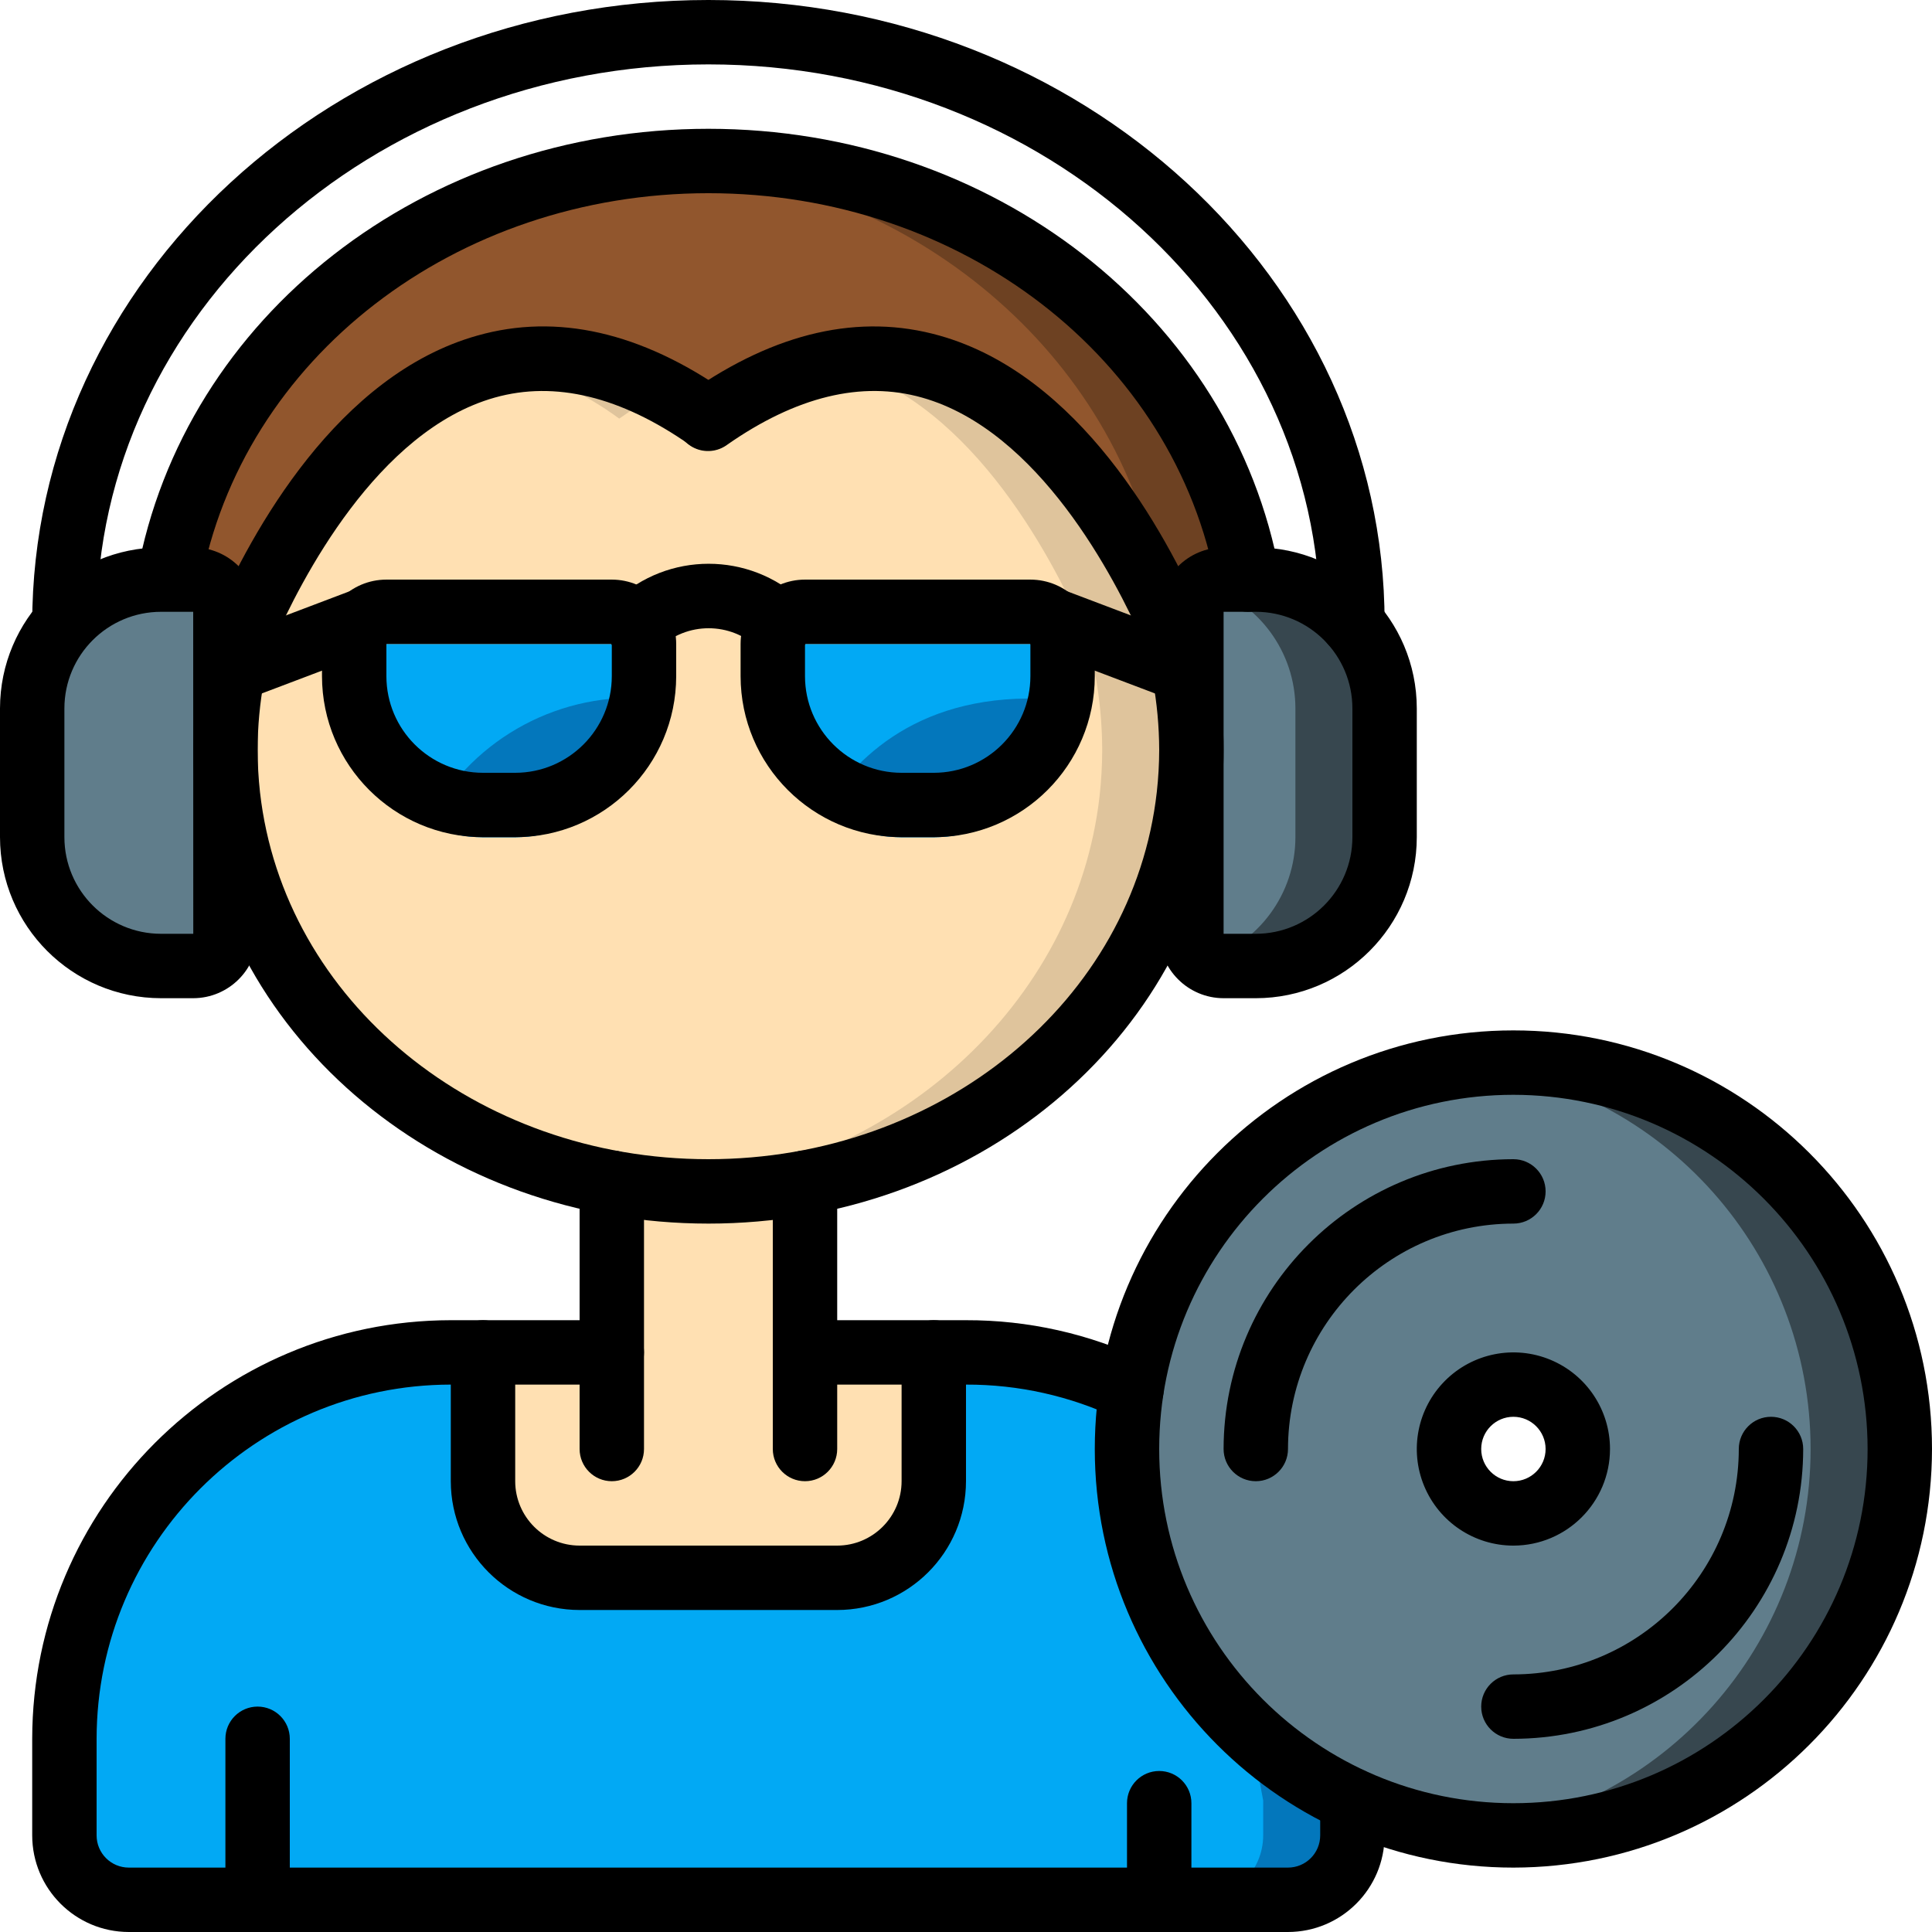 <svg height="512pt" viewBox="0 0 512 512" width="512pt" xmlns="http://www.w3.org/2000/svg"><path d="m358.398 477.184v9.215c-.027 9.414-7.652 17.039-17.066 17.066h-307.199c-9.414-.027-17.039-7.652-17.066-17.066v-25.598c-.008-27.16 10.777-53.211 29.984-72.418 19.207-19.203 45.254-29.992 72.414-29.984h136.535c15.168-.031 30.152 3.324 43.863 9.816l1.277 2.473 20.992 38.996zm0 0" fill="#0377bc"/><path d="m334.762 477.184v9.215c-.027 9.414-7.652 17.039-17.066 17.066h-283.562c-9.414-.027-17.039-7.652-17.066-17.066v-25.598c-.008-27.16 10.777-53.211 29.984-72.418 19.207-19.203 45.254-29.992 72.414-29.984h112.898c23.25 2.023 46.266 6.137 68.777 12.289 4.984 1.203 9.863 2.801 14.594 4.777l6.398 34.219zm0 0" fill="#02a9f4"/><path d="m128 358.398v34.137c0 14.137 11.461 25.598 25.602 25.598h68.266c14.137 0 25.598-11.461 25.598-25.598v-34.137zm0 0" fill="#ffe0b2"/><path d="m162.133 313.43h51.199v70.57h-51.199zm0 0" fill="#ffe0b2"/><path d="m332.801 153.602v43.008l-23.637-.77-264.449-8.105-2.047-34.133h2.047c10.836-59.395 64.684-105.559 131.242-110.422 3.84-.344 7.766-.512 11.777-.512 71.934 0 131.582 48.043 143.02 110.934zm0 0" fill="#6d4122"/><path d="m309.164 153.602v42.238l-264.449-8.105-2.047-34.133h2.047c10.836-59.395 64.684-105.559 131.242-110.422 66.559 4.863 120.32 51.027 131.156 110.422zm0 0" fill="#91562d"/><path d="m401.066 281.602c-56.555 0-102.398 45.844-102.398 102.398s45.844 102.398 102.398 102.398c56.555 0 102.398-45.844 102.398-102.398.008-27.16-10.777-53.211-29.98-72.414-19.207-19.207-45.258-29.992-72.418-29.984zm0 119.465c-9.426 0-17.066-7.641-17.066-17.066s7.641-17.066 17.066-17.066c9.426 0 17.066 7.641 17.066 17.066-.027 9.414-7.652 17.039-17.066 17.066zm0 0" fill="#607d8b"/><path d="m503.465 384c.008 27.16-10.777 53.211-29.98 72.414-19.207 19.207-45.258 29.992-72.418 29.984-3.934-.008-7.867-.234-11.777-.68 51.617-6.023 90.539-49.754 90.539-101.719s-38.922-95.695-90.539-101.719c3.91-.445 7.844-.672 11.777-.68 27.16-.008 53.211 10.777 72.418 29.984 19.203 19.203 29.988 45.254 29.98 72.414zm0 0" fill="#37474f"/><path d="m315.734 198.742c-.012 4.047-.242 8.094-.684 12.117-6.656 58.965-61.098 104.875-127.316 104.875-3.926 0-7.852-.172-11.777-.512-60.758-5.035-109.312-48.898-115.543-104.363-.441-4.023-.668-8.07-.68-12.117.016-6.785.645-13.555 1.875-20.227.77-3.754 1.707-7.422 2.816-11.09v-.086c9.133-20.906 31.66-63.062 67.586-71 15.027-2.957 30.617-.348 43.859 7.34h.086c4.07 2.176 8.004 4.598 11.777 7.254 9.559-7.047 20.488-12.016 32.086-14.594 49.832-10.238 80.297 45.824 91.219 71v.086c1.109 3.668 2.051 7.336 2.816 11.09 1.234 6.672 1.863 13.441 1.879 20.227zm0 0" fill="#dfc49c"/><path d="m292.098 198.742c-.016 4.047-.242 8.094-.684 12.117-6.23 55.379-54.699 99.328-115.457 104.363-60.758-5.035-109.312-48.898-115.543-104.363-.441-4.023-.668-8.07-.68-12.117.016-6.785.645-13.555 1.875-20.227.77-3.754 1.707-7.422 2.816-11.09v-.086c9.133-20.906 31.66-63.062 67.586-71 11.594 2.578 22.523 7.547 32.086 14.594 3.773-2.656 7.703-5.078 11.773-7.254h.086c4.07 2.176 8.004 4.598 11.777 7.254 9.559-7.047 20.488-12.016 32.086-14.594 36.008 7.938 58.453 50.094 67.582 71v.086c1.109 3.668 2.047 7.336 2.816 11.09 1.23 6.672 1.859 13.441 1.879 20.227zm0 0" fill="#ffe0b2"/><path d="m42.668 153.602h8.531c4.715 0 8.535 3.82 8.535 8.531v85.332c0 4.715-3.82 8.535-8.535 8.535h-8.531c-18.852 0-34.133-15.281-34.133-34.133v-34.133c0-18.852 15.281-34.133 34.133-34.133zm0 0" fill="#607d8b"/><path d="m366.934 187.734v34.133c.004 9.055-3.594 17.738-9.996 24.137-6.402 6.402-15.086 10-24.137 9.996h-8.535c-1.738-.012-3.434-.547-4.863-1.535h-.086c-2.215-1.648-3.539-4.234-3.582-7v-85.332c.043-2.762 1.367-5.348 3.582-6.996h.086c1.43-.988 3.125-1.523 4.863-1.535h8.535c9.051-.004 17.734 3.59 24.137 9.992s10 15.086 9.996 24.141zm0 0" fill="#37474f"/><path d="m343.297 187.734v34.133c-.012 14.91-9.68 28.098-23.895 32.598h-.086c-2.215-1.648-3.539-4.234-3.582-7v-85.332c.043-2.762 1.367-5.348 3.582-6.996h.086c14.215 4.5 23.883 17.688 23.895 32.598zm0 0" fill="#607d8b"/><path d="m102.398 170.668h59.734c4.715 0 8.535 3.82 8.535 8.531v8.535c0 18.852-15.285 34.133-34.133 34.133h-8.535c-18.852 0-34.133-15.281-34.133-34.133v-8.535c0-4.711 3.82-8.531 8.531-8.531zm0 0" fill="#02a9f4"/><path d="m213.332 170.668h59.734c4.715 0 8.535 3.82 8.535 8.531v8.535c0 18.852-15.285 34.133-34.137 34.133h-8.531c-18.852 0-34.133-15.281-34.133-34.133v-8.535c0-4.711 3.82-8.531 8.531-8.531zm0 0" fill="#02a9f4"/><path d="m170.668 185.004v2.73c0 9.051-3.594 17.734-9.996 24.137s-15.086 10-24.137 9.996h-8.535c-5.16.047-10.254-1.152-14.848-3.5 10.879-21.523 33.43-34.605 57.516-33.363zm0 0" fill="#0377bc"/><path d="m281.602 185.516v2.219c0 9.051-3.594 17.734-9.996 24.137-6.402 6.402-15.086 10-24.141 9.996h-8.531c-7.551.031-14.891-2.496-20.82-7.168 9.641-15.789 28.328-32.426 63.488-29.184zm0 0" fill="#0377bc"/><path d="m187.734 324.266c-70.176 0-128.559-48.355-135.801-112.473-.477-4.34-.723-8.703-.734-13.066.02-7.281.691-14.543 2.016-21.703.812-4.105 1.832-8.168 3.051-12.172.828-2.992 3.211-5.301 6.23-6.027 3.016-.727 6.191.242 8.289 2.531 2.098 2.289 2.785 5.535 1.797 8.477-1.023 3.367-1.898 6.887-2.605 10.418-1.121 6.094-1.695 12.277-1.711 18.477.012 3.742.223 7.48.633 11.199 6.258 55.434 57.352 97.273 118.836 97.273s112.574-41.84 118.832-97.324c.414-3.703.625-7.426.633-11.148-.02-6.25-.598-12.488-1.73-18.637-.684-3.371-1.559-6.891-2.586-10.258-.988-2.941-.297-6.188 1.801-8.477 2.098-2.289 5.27-3.258 8.289-2.531 3.016.727 5.402 3.035 6.227 6.027 1.168 3.789 2.184 7.84 3.027 12.016 2.172 11.496 2.613 23.25 1.309 34.875-7.242 64.168-65.629 112.523-135.801 112.523zm0 0"/><path d="m330.742 162.133c-4.121 0-7.652-2.953-8.383-7.008-10.949-60.215-67.566-103.926-134.625-103.926s-123.676 43.711-134.625 103.926c-.969 4.504-5.336 7.43-9.871 6.605-4.535-.824-7.594-5.098-6.914-9.656 12.418-68.34 76.102-117.941 151.41-117.941s138.992 49.602 151.406 117.941c.41 2.227-.086 4.523-1.375 6.383-1.289 1.863-3.262 3.133-5.492 3.535-.504.098-1.016.145-1.531.141zm0 0"/><path d="m358.398 173.617c-2.25.027-4.418-.844-6.02-2.422-1.605-1.582-2.508-3.734-2.512-5.988v-.254c0-81.543-72.734-147.887-162.133-147.887-89.402 0-162.133 66.344-162.133 147.883.012 4.738-3.797 8.605-8.535 8.668-2.25.027-4.418-.844-6.023-2.426-1.602-1.578-2.508-3.734-2.508-5.984 0-91.207 80.391-165.207 179.199-165.207s179.199 74 179.199 164.949c.012 4.742-3.793 8.605-8.535 8.668zm0 0"/><path d="m64.426 175.918c-2.258.008-4.43-.879-6.031-2.473-1.602-1.594-2.5-3.762-2.5-6.02-.004-1.199.238-2.383.707-3.484 10.238-23.543 32.934-64.582 69.867-75 21.133-6 43.406-.918 66.156 15 3.789 2.727 4.68 7.992 2.008 11.816-2.676 3.824-7.93 4.789-11.789 2.168-18.344-12.844-35.734-17.066-51.742-12.559-31.133 8.785-51.371 48.273-58.742 65.133-1.285 3.262-4.43 5.406-7.934 5.418zm0 0"/><path d="m311.039 175.918c-3.656.008-6.914-2.32-8.09-5.785-7.5-17.066-27.676-56.051-58.586-64.766-16-4.52-33.398-.285-51.742 12.555-2.496 1.801-5.766 2.113-8.559.824-2.793-1.285-4.68-3.98-4.93-7.047-.254-3.066 1.164-6.031 3.707-7.758 22.758-15.91 45-20.984 66.16-15 36.93 10.414 59.625 51.453 69.863 75 1.148 2.641.891 5.684-.684 8.094-1.578 2.41-4.258 3.867-7.141 3.879zm0 0"/><path d="m162.133 392.535c-4.711 0-8.531-3.824-8.531-8.535v-70.566c0-4.711 3.82-8.535 8.531-8.535 4.715 0 8.535 3.824 8.535 8.535v70.566c0 4.711-3.82 8.535-8.535 8.535zm0 0"/><path d="m213.332 392.535c-4.711 0-8.531-3.824-8.531-8.535v-70.566c0-4.711 3.82-8.535 8.531-8.535 4.715 0 8.535 3.824 8.535 8.535v70.566c0 4.711-3.82 8.535-8.535 8.535zm0 0"/><path d="m341.332 512h-307.199c-14.133-.016-25.582-11.469-25.598-25.602v-25.598c.07-61.238 49.695-110.863 110.93-110.934h42.668c4.715 0 8.535 3.82 8.535 8.531 0 4.715-3.82 8.535-8.535 8.535h-42.668c-51.816.059-93.805 42.051-93.863 93.867v25.598c0 4.715 3.82 8.531 8.531 8.535h307.199c4.715-.004 8.531-3.82 8.535-8.535v-9.215c0-4.711 3.82-8.531 8.531-8.531 4.715 0 8.535 3.82 8.535 8.531v9.215c-.016 14.133-11.469 25.586-25.602 25.602zm0 0"/><path d="m299.852 376.746c-1.266 0-2.512-.281-3.652-.824-12.559-5.961-26.297-9.035-40.199-8.988h-42.668c-4.711 0-8.531-3.82-8.531-8.535 0-4.711 3.82-8.531 8.531-8.531h42.668c16.434-.047 32.672 3.59 47.516 10.641 3.605 1.715 5.543 5.695 4.664 9.59-.879 3.895-4.34 6.656-8.332 6.652zm0 0"/><path d="m51.199 264.535h-8.531c-23.555-.031-42.641-19.117-42.668-42.668v-34.133c.027-23.555 19.113-42.641 42.668-42.668h8.531c9.422.012 17.055 7.648 17.066 17.066v85.332c-.012 9.422-7.645 17.055-17.066 17.07zm-8.531-102.402c-14.133.016-25.586 11.469-25.602 25.602v34.133c.016 14.133 11.469 25.582 25.602 25.598h8.551l-.02-85.332zm0 0"/><path d="m332.801 264.535h-8.535c-9.418-.016-17.055-7.648-17.066-17.07v-85.332c.012-9.418 7.648-17.055 17.066-17.066h8.535c23.551.027 42.637 19.113 42.664 42.668v34.133c-.027 23.551-19.113 42.637-42.664 42.668zm-8.535-102.402v85.332h8.535c14.133-.016 25.582-11.465 25.598-25.598v-34.133c-.016-14.133-11.465-25.586-25.598-25.602zm0 0"/><path d="m221.867 426.668h-68.266c-18.844-.02-34.117-15.289-34.137-34.133v-34.137c0-4.711 3.824-8.531 8.535-8.531s8.535 3.82 8.535 8.531v34.137c.012 9.418 7.645 17.051 17.066 17.066h68.266c9.418-.016 17.055-7.648 17.066-17.066v-34.137c0-4.711 3.82-8.531 8.531-8.531 4.715 0 8.535 3.82 8.535 8.531v34.137c-.02 18.844-15.289 34.113-34.133 34.133zm0 0"/><path d="m68.266 512c-4.711 0-8.531-3.82-8.531-8.535v-42.664c0-4.715 3.82-8.535 8.531-8.535 4.715 0 8.535 3.82 8.535 8.535v42.664c0 4.715-3.82 8.535-8.535 8.535zm0 0"/><path d="m307.199 512c-4.711 0-8.531-3.82-8.531-8.535v-25.598c0-4.715 3.82-8.535 8.531-8.535 4.715 0 8.535 3.82 8.535 8.535v25.598c0 4.715-3.82 8.535-8.535 8.535zm0 0"/><path d="m401.066 494.934c-61.266 0-110.934-49.668-110.934-110.934s49.668-110.934 110.934-110.934 110.934 49.668 110.934 110.934c-.07 61.238-49.695 110.863-110.934 110.934zm0-204.801c-51.84 0-93.867 42.027-93.867 93.867s42.027 93.867 93.867 93.867 93.867-42.027 93.867-93.867c-.059-51.816-42.051-93.809-93.867-93.867zm0 0"/><path d="m332.801 392.535c-4.715 0-8.535-3.824-8.535-8.535.047-42.395 34.406-76.754 76.801-76.801 4.715 0 8.535 3.82 8.535 8.535 0 4.711-3.82 8.531-8.535 8.531-32.973.039-59.691 26.762-59.734 59.734 0 4.711-3.82 8.535-8.531 8.535zm0 0"/><path d="m401.066 460.801c-4.711 0-8.531-3.82-8.531-8.535 0-4.711 3.82-8.531 8.531-8.531 32.973-.039 59.695-26.762 59.734-59.734 0-4.711 3.82-8.535 8.531-8.535 4.715 0 8.535 3.824 8.535 8.535-.047 42.395-34.406 76.754-76.801 76.801zm0 0"/><path d="m401.066 409.602c-10.355 0-19.688-6.238-23.652-15.805-3.961-9.566-1.77-20.578 5.551-27.898 7.32-7.32 18.332-9.512 27.898-5.551 9.566 3.965 15.805 13.297 15.805 23.652-.016 14.133-11.469 25.586-25.602 25.602zm0-34.137c-4.711 0-8.531 3.824-8.531 8.535s3.82 8.535 8.531 8.535c4.715 0 8.535-3.824 8.535-8.535-.004-4.711-3.824-8.531-8.535-8.535zm0 0"/><path d="m136.535 221.867h-8.535c-23.551-.027-42.641-19.113-42.668-42.668v-8.531c.016-9.422 7.648-17.055 17.066-17.066h59.734c9.422.012 17.055 7.645 17.066 17.066v8.531c-.027 23.555-19.113 42.641-42.664 42.668zm-34.137-51.199v8.531c.016 14.133 11.469 25.586 25.602 25.602h8.535c14.129-.016 25.582-11.469 25.598-25.602v-8.531zm0 0"/><path d="m247.465 221.867h-8.531c-23.555-.027-42.641-19.113-42.668-42.668v-8.531c.016-9.422 7.648-17.055 17.066-17.066h59.734c9.422.012 17.055 7.645 17.066 17.066v8.531c-.027 23.555-19.113 42.641-42.668 42.668zm-34.133-51.199v8.531c.016 14.133 11.469 25.586 25.602 25.602h8.531c14.133-.016 25.586-11.469 25.602-25.602v-8.531zm0 0"/><path d="m206.699 173.984c-2.113.004-4.148-.781-5.715-2.199-7.379-7.059-19-7.059-26.375 0-2.254 2.098-5.465 2.82-8.402 1.887-2.934-.934-5.141-3.375-5.77-6.391s.418-6.137 2.734-8.164c13.863-12.949 35.383-12.949 49.242 0 2.621 2.367 3.516 6.102 2.246 9.395-1.266 3.297-4.434 5.473-7.961 5.473zm0 0"/><path d="m60.5 186.539c-4.121.004-7.66-2.941-8.402-6.996-.746-4.059 1.52-8.066 5.379-9.52l36.266-13.742c2.855-1.078 6.066-.555 8.426 1.375 2.363 1.93 3.516 4.973 3.027 7.98-.492 3.012-2.551 5.531-5.402 6.613l-36.266 13.738c-.969.363-1.992.551-3.027.551zm0 0"/><path d="m314.965 186.539c-1.031 0-2.059-.188-3.023-.551l-36.27-13.738c-2.852-1.082-4.91-3.602-5.398-6.609-.492-3.012.66-6.055 3.023-7.984s5.574-2.453 8.426-1.371l36.266 13.738c3.859 1.457 6.121 5.461 5.379 9.52-.742 4.055-4.277 7-8.402 6.996zm0 0"/></svg>